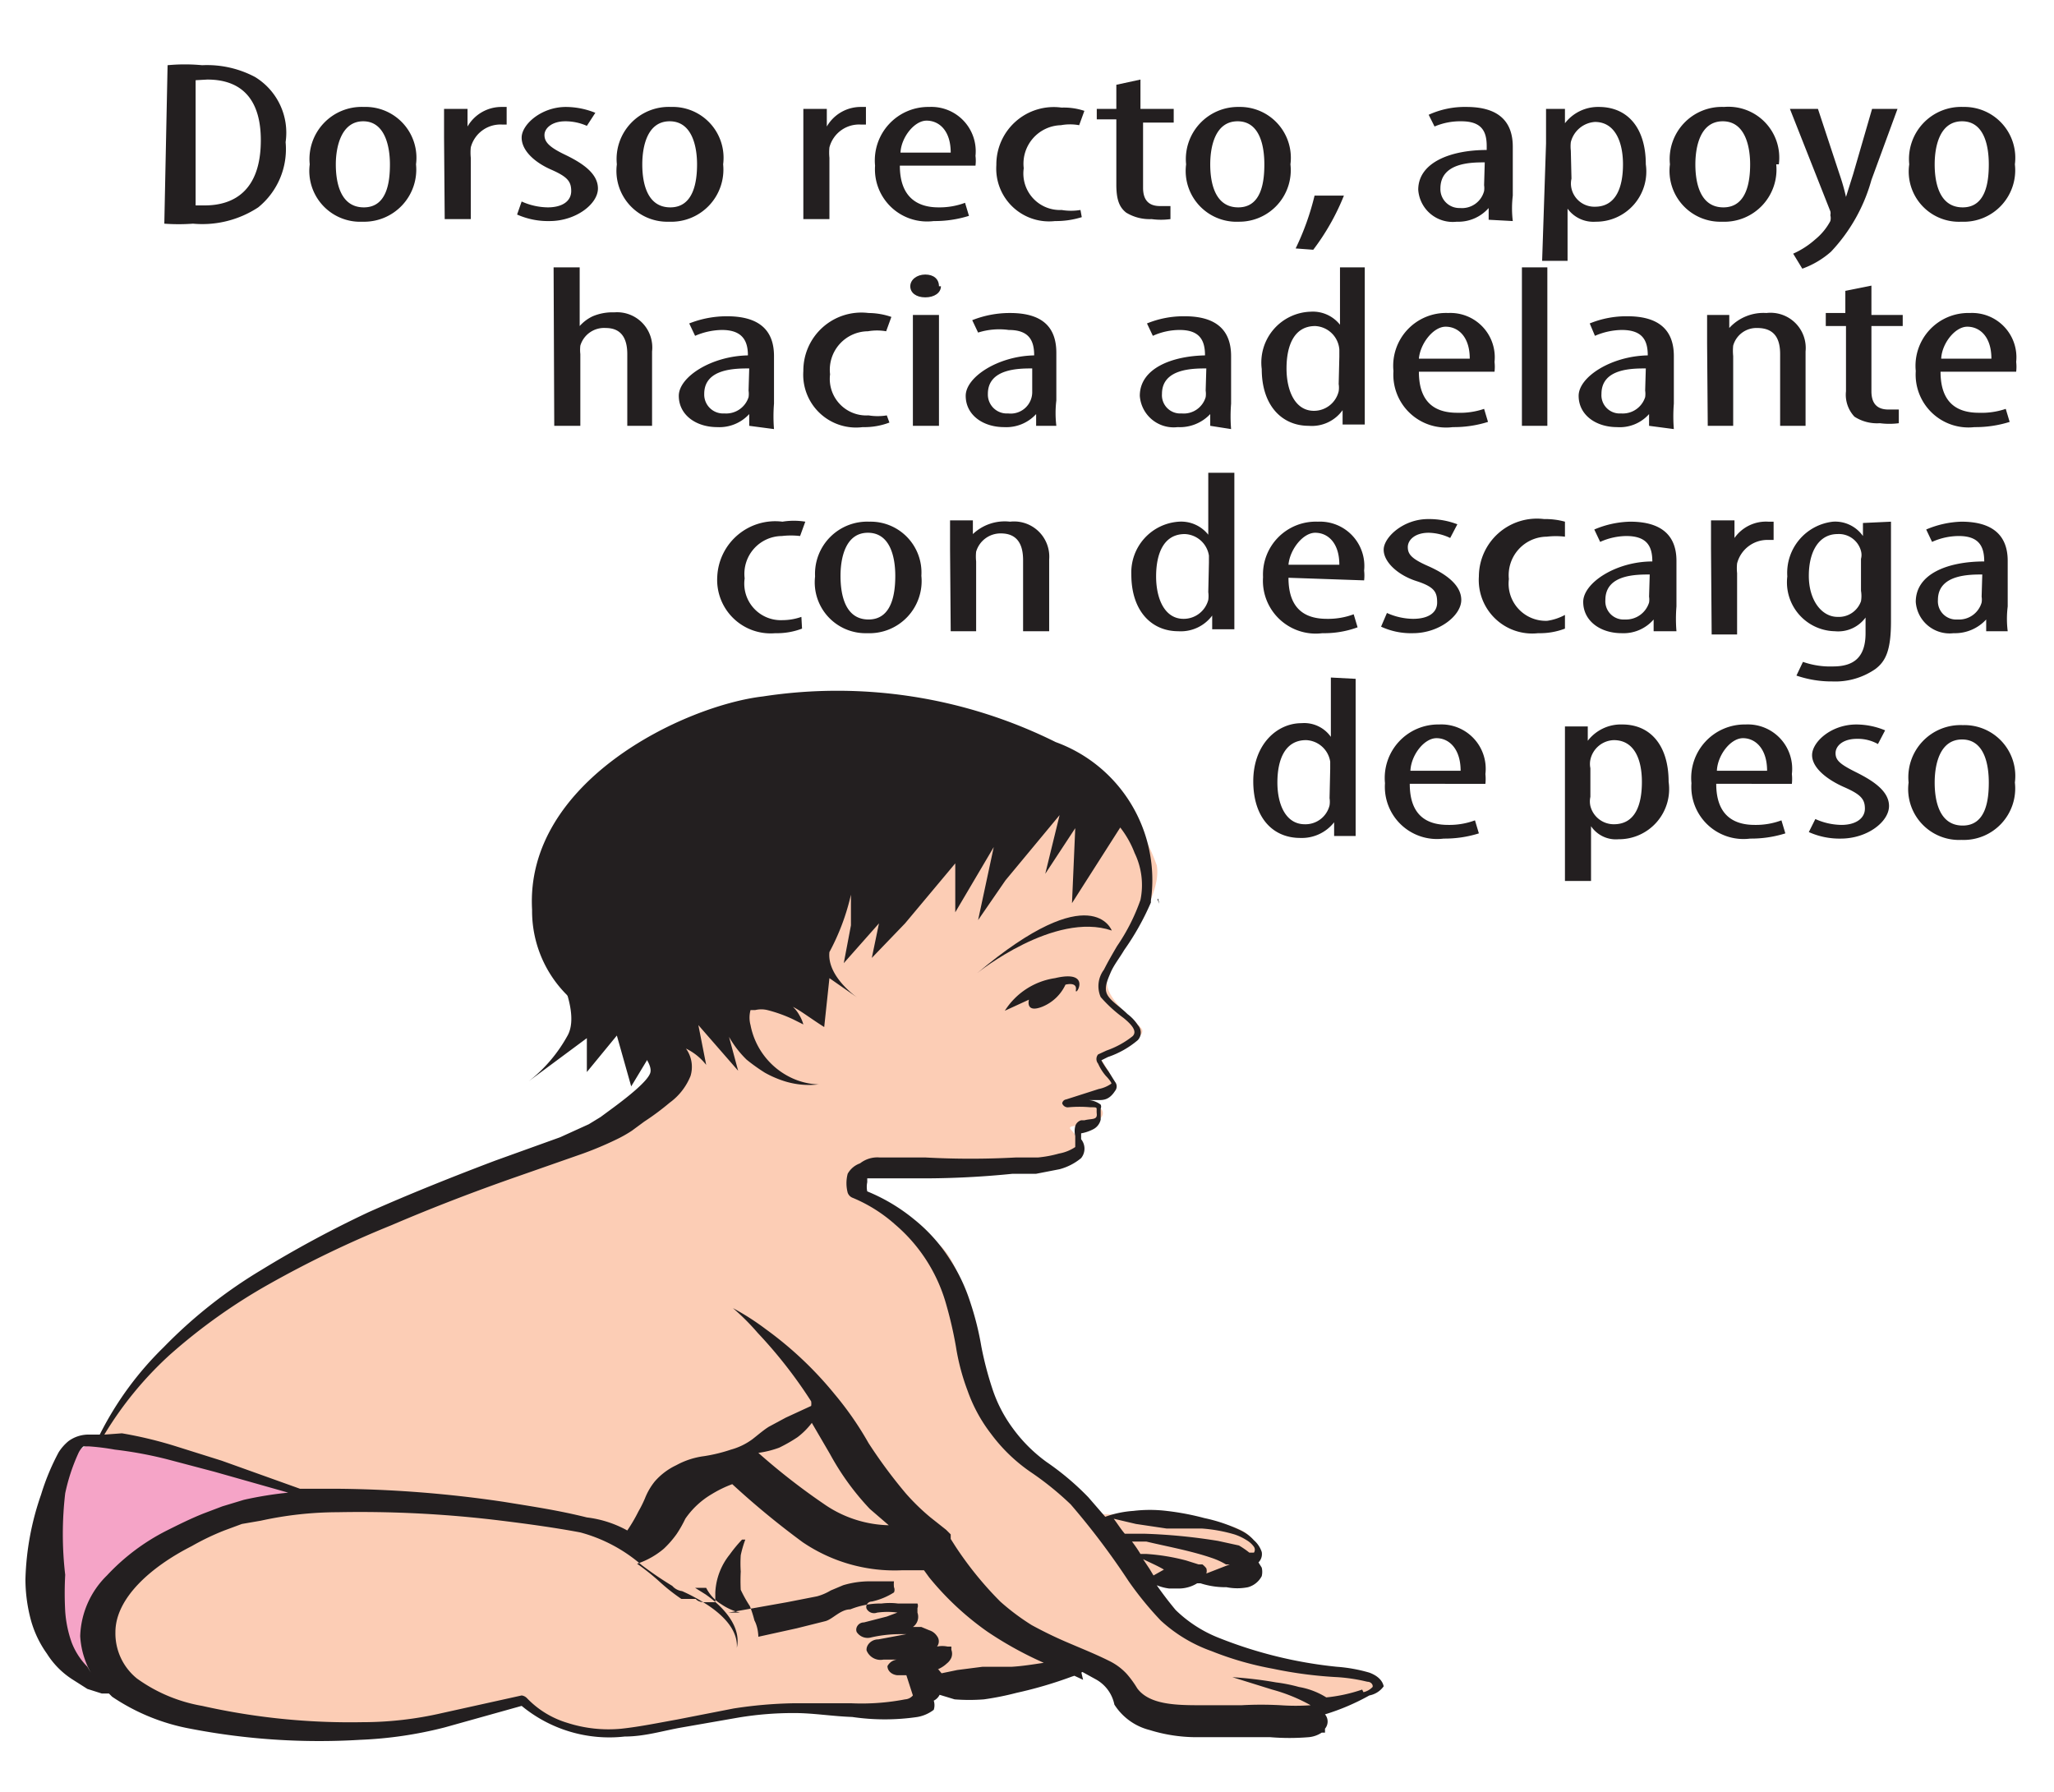 <svg id="Capa_1" data-name="Capa 1" xmlns="http://www.w3.org/2000/svg" viewBox="0 0 31.5 27.48"><defs><style>.cls-1{fill:#fccdb5;}.cls-2{fill:#f5a4c7;}.cls-3{fill:#231f20;}</style></defs><title>1-5meses</title><path class="cls-1" d="M10,16.89s-2,.94-3.08,1.37S2.56,19.9,1.51,22.05c0,0-.07,2.71,0,3.2s.79,1.15,2.85,1.27A10.13,10.13,0,0,0,8,26.08a2.38,2.38,0,0,0,1.33.5,21.83,21.83,0,0,1,3.16-.37c1,.14,1.66,0,1.66-.14a.85.85,0,0,1,.1-.34s1.54-.08,1.87-.16a3.85,3.85,0,0,0,.53-.17,1.36,1.36,0,0,1,.52.38.74.74,0,0,0,.76.49,15.94,15.94,0,0,0,2.13.13c.13-.09.36-.17.21-.26l-.18-.1s1,0,1-.19-.77-.26-1.28-.32A5.44,5.44,0,0,1,18,24.84a1.9,1.9,0,0,1-.48-.58s.59.09.68,0,.68,0,.79-.12.38-.2.32-.35-.14-.35-.62-.43-1.94-.15-1.94-.15S15.13,22,15,21.3s-.13-1.72-.55-2.17a5.6,5.6,0,0,0-1.27-.86s.11-.56.31-.49a7.64,7.64,0,0,0,2.28.08c.61-.14.83-.14.78-.34s-.29-.24,0-.26.42-.15.34-.25-.37-.12-.37-.12.63-.15.57-.29-.2-.35-.2-.35.72-.32.62-.47-.58-.46-.53-.76.86-1.19.76-1.75a3.4,3.4,0,0,0-1.91-2,7.09,7.09,0,0,0-3.52-.17c-1.17.29-3.67,1.4-3.54,2.63S10.35,16,10.3,16.21a3.76,3.76,0,0,1-.34.68"/><path class="cls-2" d="M.83,22.89s-.44,1.6,0,2.18a1.58,1.58,0,0,0,.82.66A1.66,1.66,0,0,1,2.32,24a9.91,9.91,0,0,1,2.47-1,26.7,26.7,0,0,0-2.63-.79c-.65-.11-1-.29-1.33.73"/><path class="cls-3" d="M20.89,25.91h0a2.44,2.44,0,0,1-.55.12h0a1.16,1.16,0,0,0-.42-.16,2.41,2.41,0,0,0-.35-.07,6,6,0,0,0-.67-.08v0l.61.19a2.6,2.6,0,0,1,.59.24s0,0,0,0h0l0,0h0a3.26,3.26,0,0,1-.46,0,5.49,5.49,0,0,0-.6,0c-.22,0-.41,0-.6,0-.38,0-.81,0-1-.26a1.53,1.53,0,0,0-.16-.22.9.9,0,0,0-.27-.2c-.2-.1-.4-.18-.61-.27a6.27,6.27,0,0,1-.58-.28,3.53,3.53,0,0,1-.48-.36,5.36,5.36,0,0,1-.69-.85l-.07-.11,0-.07-.07-.07-.24-.19a3.34,3.34,0,0,1-.38-.37,7.62,7.62,0,0,1-.57-.77,5,5,0,0,0-.52-.75,5.58,5.58,0,0,0-1.06-1,3.89,3.89,0,0,0-.5-.32l0,0a3.57,3.57,0,0,1,.38.38,7.14,7.14,0,0,1,.82,1.05.25.25,0,0,1,0,.07l-.39.18-.26.14c-.08.05-.16.12-.25.19a1,1,0,0,1-.33.16,2.46,2.46,0,0,1-.41.1,1.21,1.21,0,0,0-.43.14,1,1,0,0,0-.33.25,1,1,0,0,0-.15.26,1.86,1.86,0,0,1-.1.2,2.48,2.48,0,0,1-.17.29A1.69,1.69,0,0,0,9,23.27c-.44-.11-.85-.17-1.28-.24a18.35,18.35,0,0,0-2.59-.2l-.53,0-1.2-.43-.7-.22a6.31,6.31,0,0,0-.83-.2L1.6,22a5.47,5.47,0,0,1,1-1.22,8.75,8.75,0,0,1,1.53-1.09A16.19,16.19,0,0,1,6,18.79c.63-.27,1.28-.52,1.94-.75l1-.35a5.32,5.32,0,0,0,.5-.21,2,2,0,0,0,.25-.14l.19-.14a4,4,0,0,0,.39-.29.94.94,0,0,0,.32-.41.48.48,0,0,0-.07-.42.88.88,0,0,1,.31.25l-.12-.61.61.7-.14-.52a1.56,1.56,0,0,0,.27.35,2.83,2.83,0,0,0,.28.2,1.6,1.6,0,0,0,.3.13,1.26,1.26,0,0,0,.52.05l.19,0,0,0h-.18a1.06,1.06,0,0,1-.42-.1,1.13,1.13,0,0,1-.63-.81.44.44,0,0,1,0-.23l0,0,0,0h0l0,0,0,0h0l0,0,0,0,.07,0a.4.4,0,0,1,.19,0,2.17,2.17,0,0,1,.39.14l.16.08,0,0a.55.55,0,0,0-.06-.14.5.5,0,0,0-.1-.13c.12.06.26.17.48.31L12.72,15l.43.3s-.47-.32-.43-.7a3.49,3.49,0,0,0,.33-.88l0,.47-.11.58.54-.61-.11.53.51-.53.77-.92,0,.75.59-1L15,14.11l.42-.61.83-1-.22.9.46-.7-.05,1.15.74-1.16a1.5,1.5,0,0,1,.22.39,1.13,1.13,0,0,1,.09.72,3,3,0,0,1-.36.71c-.07.12-.14.24-.2.36a.42.42,0,0,0-.05.42,2.11,2.11,0,0,0,.35.32c.11.09.22.2.14.28a1.36,1.36,0,0,1-.4.22l-.13.06a.11.11,0,0,0,0,.14.76.76,0,0,0,.12.19c.05.05.1.12.08.12a.5.5,0,0,1-.19.08l-.5.16a.07.07,0,0,0-.06.06.09.09,0,0,0,.1.06h0a1.85,1.85,0,0,1,.33,0c.13,0,.09,0,.1.1s-.08.07-.19.1l0,0-.05,0a.13.13,0,0,0-.09.09.31.31,0,0,0,0,.15c0,.08,0,.13,0,.17a.65.65,0,0,1-.25.1,1.8,1.8,0,0,1-.32.06l-.34,0a12.89,12.89,0,0,1-1.39,0l-.34,0c-.13,0-.2,0-.36,0a.43.43,0,0,0-.3.09A.35.35,0,0,0,13,18a.57.57,0,0,0,0,.29.13.13,0,0,0,.08.08h0a2.31,2.31,0,0,1,.65.41A2.49,2.49,0,0,1,14.51,20a6.19,6.19,0,0,1,.15.65,3.42,3.42,0,0,0,.18.68,2.37,2.37,0,0,0,.36.66,2.55,2.55,0,0,0,.6.58,4.65,4.65,0,0,1,.62.5,11.39,11.39,0,0,1,.89,1.18,5.17,5.17,0,0,0,.49.6,2.26,2.26,0,0,0,.78.47,4.85,4.85,0,0,0,.94.27,6.41,6.41,0,0,0,1,.13,2.66,2.66,0,0,1,.45.07c.06,0,.09.05.08.08a.28.28,0,0,1-.14.08m-8.18-3.65h0a4,4,0,0,0,.61.84l.29.25a1.81,1.81,0,0,1-1-.33,10,10,0,0,1-1-.78,1.5,1.5,0,0,0,.32-.08,2.32,2.32,0,0,0,.28-.16,1.13,1.13,0,0,0,.22-.22Zm3.81,3.16h0l-.14,0c-.25,0-.56.08-.88.1-.16,0-.31,0-.45,0l-.39.05-.24.05s0,0,0,0l-.05-.06-.07,0,.06,0a.46.46,0,0,0,.14-.09.23.23,0,0,0,.07-.09.17.17,0,0,0,0-.12l0-.05h0l0,0h0l-.06,0a.41.41,0,0,0-.16,0l0,0a.13.13,0,0,0,0-.16.22.22,0,0,0-.12-.09l-.12-.05H14l0,0a.19.19,0,0,0,.07-.22s0-.05,0-.07,0,0,0,0v0a.09.09,0,0,0,0-.07l-.06,0-.24,0a1,1,0,0,0-.25,0,1.24,1.24,0,0,0-.48.09c-.15,0-.27.15-.38.18l-.44.11-.59.13s0-.14-.06-.25a1.87,1.87,0,0,0-.07-.22,2,2,0,0,1-.14-.25,2.7,2.7,0,0,1,0-.28,1.9,1.9,0,0,1,0-.25,1.64,1.64,0,0,1,.07-.24l-.05,0a2.17,2.17,0,0,0-.19.23,1,1,0,0,0-.22.58c0,.05,0,.1,0,.15l-.18,0s-.08,0-.12-.05l-.12,0-.1,0a2.91,2.91,0,0,1-.33-.26,3.57,3.57,0,0,0-.35-.28,1.23,1.23,0,0,0,.41-.23,1.5,1.5,0,0,0,.2-.23,1.86,1.86,0,0,0,.13-.23,1.28,1.28,0,0,1,.41-.38,1.77,1.77,0,0,1,.31-.15,12.62,12.62,0,0,0,1.08.89,2.51,2.51,0,0,0,1.53.43h.33l0,0,.08.11a4.44,4.44,0,0,0,.89.83,5.57,5.57,0,0,0,1.19.61l.28.13ZM14,26h0a.17.17,0,0,1-.12.06,3.51,3.51,0,0,1-.82.06c-.3,0-.59,0-.9,0a6.69,6.69,0,0,0-.91.08l-.87.17c-.28.05-.57.11-.85.14a2.06,2.06,0,0,1-.83-.09,1.42,1.42,0,0,1-.62-.38A.14.14,0,0,0,8,26l-1.22.27a5.45,5.45,0,0,1-1.23.14,10.34,10.34,0,0,1-2.45-.25,2.41,2.41,0,0,1-1-.42.89.89,0,0,1-.33-.71c0-.52.54-1,1.17-1.32a3.85,3.85,0,0,1,.5-.24l.27-.1L4,23.32a5.54,5.54,0,0,1,1.18-.13,17.67,17.67,0,0,1,2.51.13c.41.05.84.11,1.21.18a2.37,2.37,0,0,1,.94.5,5.52,5.52,0,0,0,.47.32s0,0,0,0a.24.24,0,0,0,.15.08h0a2.64,2.64,0,0,1,.29.15c.31.18.57.43.55.72h0c.07-.31-.18-.61-.48-.82l-.16-.1.17,0h0a.61.61,0,0,0,.23.25.87.87,0,0,0,.29.13l-.18,0,0,0,.9-.16.46-.09a.83.83,0,0,0,.21-.09l.19-.08a1.4,1.4,0,0,1,.41-.06l.22,0,.15,0v0a.39.39,0,0,0,0,.09.1.1,0,0,1,0,.08,1.05,1.05,0,0,1-.34.14c-.06,0-.1.06-.08.11a.13.13,0,0,0,.16.06h0a1.15,1.15,0,0,1,.32,0l.07,0h0l-.08,0-.16.06-.35.09c-.09,0-.14.09-.11.15a.2.2,0,0,0,.22.08h0a2,2,0,0,1,.42-.05H14l-.1,0-.43.08h0c-.11,0-.19.09-.18.17a.23.23,0,0,0,.26.14h.29l.13,0H13.8a.19.19,0,0,0-.19.1c0,.07.06.13.15.14h.14L14,26v0ZM1.34,25.56h0a1.08,1.08,0,0,1-.24-.37A1.79,1.79,0,0,1,1,24.71a5.09,5.09,0,0,1,0-.56A5.38,5.38,0,0,1,1,22.9a2.91,2.91,0,0,1,.2-.61.31.31,0,0,1,.08-.11s0,0,.08,0a3.62,3.62,0,0,1,.4.05,6.15,6.15,0,0,1,.81.15l.72.19,1.13.32a5.65,5.65,0,0,0-.68.11l-.33.1-.29.11c-.2.08-.38.17-.56.26a3.26,3.26,0,0,0-.92.69,1.36,1.36,0,0,0-.41.93,1.3,1.3,0,0,0,.18.59Zm16.08-2.19h0l.47.07c.17,0,.36,0,.54,0a2.35,2.35,0,0,1,.5.09.82.82,0,0,1,.19.09.36.36,0,0,1,.11.1.08.08,0,0,1,0,.09l-.07,0A1.26,1.26,0,0,0,19,23.7l-.32-.07a8.72,8.72,0,0,0-1.13-.11h-.3c-.06-.07-.11-.15-.17-.23Zm1.47.63Zm0,.07Zm-.39.06h0a.13.13,0,0,0,0-.08.34.34,0,0,0-.06-.06h-.06l-.19-.06a3.2,3.2,0,0,0-.61-.1h-.09a2.14,2.14,0,0,0-.13-.19l.22,0c.29.07.68.14,1,.25a1.12,1.12,0,0,1,.22.1l.06,0h0ZM18,24h0C18.07,24,18,24,18,24Zm0,.17h0l0,0,0,0h0Zm-.37-.11h0l-.1-.15c.1.05.22.1.32.16l-.16.09ZM21,25.65a2.4,2.4,0,0,0-.5-.09,6.69,6.69,0,0,1-1.8-.44,2,2,0,0,1-.67-.43c-.1-.12-.2-.25-.29-.38a.74.74,0,0,0,.19.05l.16,0a.54.54,0,0,0,.27-.08l.05,0h0a1.24,1.24,0,0,0,.4.06.84.84,0,0,0,.33,0,.34.34,0,0,0,.21-.17.28.28,0,0,0,0-.13l-.05-.08,0,0a.18.18,0,0,0,.05-.16.41.41,0,0,0-.12-.18.65.65,0,0,0-.2-.15,2.46,2.46,0,0,0-.56-.19,4,4,0,0,0-.58-.11,2.14,2.14,0,0,0-.51,0,1.59,1.59,0,0,0-.43.09l-.26-.3a4.16,4.16,0,0,0-.64-.54,2.33,2.33,0,0,1-.52-.52,2.14,2.14,0,0,1-.31-.6,5.19,5.19,0,0,1-.17-.65,4.51,4.51,0,0,0-.17-.68,2.73,2.73,0,0,0-.32-.67,2.51,2.51,0,0,0-.54-.6,2.8,2.8,0,0,0-.72-.43.34.34,0,0,1,0-.14c0-.07,0-.06,0-.06l.36,0h.36A13.67,13.67,0,0,0,15.53,18l.36,0,.36-.07a.87.87,0,0,0,.33-.17.23.23,0,0,0,0-.29s0-.08,0-.09h0l0,0a.64.64,0,0,0,.18-.06.22.22,0,0,0,.12-.15V17a.07.07,0,0,0,0-.06.34.34,0,0,0-.18-.07l.14,0c.08,0,.17,0,.26-.14a.11.11,0,0,0,0-.14L17,16.43a1.63,1.63,0,0,1-.11-.17s0,0,0,0l.1-.05a1.4,1.4,0,0,0,.46-.26.17.17,0,0,0,0-.23.65.65,0,0,0-.16-.17c-.11-.11-.26-.2-.31-.3s0-.21.05-.33.14-.23.21-.35a4,4,0,0,0,.41-.73s0-.08,0-.12l0,.09a2.25,2.25,0,0,0-1.46-2.43,7.52,7.52,0,0,0-4.49-.7c-1.2.14-3.65,1.3-3.54,3.27a1.82,1.82,0,0,0,1.17,1.72l.29.24c.2.18.4.42.35.55s-.34.36-.57.53l-.19.14-.18.11-.44.2-1,.36c-.66.25-1.31.51-1.94.79A17,17,0,0,0,4,19.48a7.38,7.38,0,0,0-1.49,1.18A5,5,0,0,0,1.53,22l-.15,0a.52.52,0,0,0-.33.1.73.73,0,0,0-.15.17,3.58,3.58,0,0,0-.27.65,4.26,4.26,0,0,0-.24,1.3,2.43,2.43,0,0,0,.08.61,1.62,1.62,0,0,0,.25.53,1.27,1.27,0,0,0,.4.4l.22.14.22.07.11,0,.05.05a3.17,3.17,0,0,0,1.2.49,10.4,10.4,0,0,0,2.61.17,6.18,6.18,0,0,0,1.29-.19L8,26.16a2.11,2.11,0,0,0,1.58.47c.31,0,.59-.09.88-.14l.86-.15a5.1,5.1,0,0,1,.87-.07c.28,0,.58.05.88.06a3.43,3.43,0,0,0,1,0,.57.57,0,0,0,.25-.11l0,0,0,0h0l0,0a.23.23,0,0,0,0-.14.08.08,0,0,1,0,0h0a.2.2,0,0,0,.09-.09l.23.07a2.89,2.89,0,0,0,.45,0,4.42,4.42,0,0,0,.5-.1,6.4,6.4,0,0,0,.85-.25.71.71,0,0,0,.16-.07l0,0,.2.11a.57.57,0,0,1,.29.39.9.9,0,0,0,.54.39,2.43,2.43,0,0,0,.7.11c.23,0,.44,0,.61,0l.54,0a3.61,3.61,0,0,0,.59,0,.43.43,0,0,0,.2-.07l.05,0,0,0s0,0,0-.06a.17.17,0,0,0,0-.22A3.45,3.45,0,0,0,21,26a.35.35,0,0,0,.22-.14C21.2,25.76,21.11,25.69,21,25.65Z"/><path class="cls-3" d="M16.18,15a1.1,1.1,0,0,0-.77.5l.37-.17s-.06.21.2.11a.67.67,0,0,0,.36-.34s.18-.05.16.08.27-.32-.32-.18"/><path class="cls-3" d="M17.05,14.27s-.3-.83-2.06.65c0,0,1.18-.95,2.06-.65"/><polygon class="cls-3" points="17.78 13.86 17.76 13.78 17.75 13.79 17.78 13.86"/><path class="cls-3" d="M3,3.15h.14c.44,0,.86-.22.86-1,0-.6-.27-.93-.82-.93L3,1.23ZM2.57,1A2.81,2.81,0,0,1,3.1,1a1.57,1.57,0,0,1,.81.18,1,1,0,0,1,.47,1,1.15,1.15,0,0,1-.42,1,1.56,1.56,0,0,1-1,.25,3,3,0,0,1-.44,0Z"/><path class="cls-3" d="M5.15,2.52h0c0,.28.07.66.43.66s.4-.4.4-.66-.07-.66-.41-.66-.42.4-.42.66m1.23,0a.8.8,0,0,1-.82.88.78.78,0,0,1-.81-.88.8.8,0,0,1,.83-.88A.78.78,0,0,1,6.38,2.52Z"/><path class="cls-3" d="M6.81,2.11c0-.14,0-.31,0-.44h.36l0,.27h0a.6.6,0,0,1,.52-.3h.08v.27H7.7a.47.47,0,0,0-.48.35.81.81,0,0,0,0,.16v.94h-.4Z"/><path class="cls-3" d="M8,3.09a1,1,0,0,0,.4.09c.23,0,.36-.1.36-.25s-.06-.22-.31-.33S8,2.31,8,2.11s.3-.47.68-.47a1.22,1.22,0,0,1,.45.09L9,1.93a.81.81,0,0,0-.33-.07c-.21,0-.32.11-.32.21s.06.18.31.3.51.28.51.52-.34.5-.74.5a1.17,1.17,0,0,1-.5-.1Z"/><path class="cls-3" d="M9.85,2.52h0c0,.28.07.66.43.66s.41-.4.41-.66-.07-.66-.42-.66-.42.4-.42.66m1.24,0a.8.8,0,0,1-.83.88.78.78,0,0,1-.8-.88.8.8,0,0,1,.83-.88A.78.78,0,0,1,11.09,2.52Z"/><path class="cls-3" d="M12.32,2.11c0-.14,0-.31,0-.44h.36l0,.27h0a.6.6,0,0,1,.52-.3h.08v.27h-.08a.47.47,0,0,0-.48.35.81.81,0,0,0,0,.16v.94h-.4Z"/><path class="cls-3" d="M14.58,2.34h0c0-.34-.18-.49-.37-.49s-.39.26-.4.49Zm-.78.2c0,.52.31.64.59.64a1.12,1.12,0,0,0,.41-.07l.06.2a1.75,1.75,0,0,1-.54.08.8.8,0,0,1-.9-.85.82.82,0,0,1,.83-.9.68.68,0,0,1,.71.75.62.62,0,0,1,0,.15Z"/><path class="cls-3" d="M16.59,3.33a1.32,1.32,0,0,1-.41.06.81.81,0,0,1-.9-.86.88.88,0,0,1,1-.88,1,1,0,0,1,.35.05l-.08.22a.77.77,0,0,0-.28,0,.59.59,0,0,0-.57.66.56.56,0,0,0,.58.64.88.88,0,0,0,.29,0Z"/><path class="cls-3" d="M17.49,1.22v.45H18v.21h-.47v1c0,.22.12.28.26.28h.16v.2a1.07,1.07,0,0,1-.29,0,.69.69,0,0,1-.39-.1c-.1-.08-.15-.19-.15-.43v-1h-.3V1.67h.3V1.3Z"/><path class="cls-3" d="M18.56,2.52h0c0,.28.07.66.43.66s.4-.4.4-.66-.06-.66-.41-.66-.42.4-.42.66m1.23,0A.79.79,0,0,1,19,3.4a.78.78,0,0,1-.81-.88A.8.8,0,0,1,19,1.64.78.78,0,0,1,19.79,2.52Z"/><path class="cls-3" d="M19.87,3.81A4,4,0,0,0,20.16,3l.45,0a3.56,3.56,0,0,1-.47.83Z"/><path class="cls-3" d="M22.77,2.49h0c-.2,0-.68,0-.68.4a.29.29,0,0,0,.3.3.35.35,0,0,0,.37-.26.31.31,0,0,0,0-.09Zm.06.88,0-.18h0a.62.62,0,0,1-.49.21.53.53,0,0,1-.59-.49c0-.42.5-.61,1.05-.61V2.24c0-.23-.08-.38-.39-.38a1,1,0,0,0-.41.08l-.09-.18a1.33,1.33,0,0,1,.58-.12c.5,0,.71.23.71.61V3a1.63,1.63,0,0,0,0,.39Z"/><path class="cls-3" d="M24.1,2.74h0a.34.34,0,0,0,0,.15.36.36,0,0,0,.36.28c.33,0,.43-.31.43-.65s-.12-.65-.43-.65a.41.41,0,0,0-.37.31.57.57,0,0,0,0,.13Zm-.39-.54c0-.26,0-.41,0-.53H24l0,.22h0a.64.64,0,0,1,.52-.25c.44,0,.72.32.72.88a.77.77,0,0,1-.77.88.49.49,0,0,1-.43-.2h0V4h-.39Z"/><path class="cls-3" d="M26,2.52h0c0,.28.07.66.43.66s.41-.4.41-.66-.07-.66-.42-.66-.42.4-.42.66m1.24,0a.8.8,0,0,1-.83.88.78.78,0,0,1-.8-.88.8.8,0,0,1,.83-.88A.78.78,0,0,1,27.28,2.52Z"/><path class="cls-3" d="M27.88,1.67l.33,1a3.21,3.21,0,0,1,.1.35h0l.11-.35.29-1h.39l-.4,1.09a2.62,2.62,0,0,1-.62,1.1,1.35,1.35,0,0,1-.44.26l-.14-.23a1.31,1.31,0,0,0,.34-.22.92.92,0,0,0,.23-.28.18.18,0,0,0,0-.09.13.13,0,0,0,0-.06l-.62-1.57Z"/><path class="cls-3" d="M29.67,2.52h0c0,.28.07.66.43.66s.4-.4.4-.66-.06-.66-.41-.66-.42.4-.42.66m1.23,0a.79.79,0,0,1-.82.88.77.77,0,0,1-.8-.88.8.8,0,0,1,.83-.88A.78.78,0,0,1,30.9,2.52Z"/><path class="cls-3" d="M8.49,4.1h.4V5h0a.62.62,0,0,1,.2-.15.78.78,0,0,1,.33-.06.54.54,0,0,1,.58.6V6.53H9.62V5.43c0-.21-.07-.4-.33-.4a.38.38,0,0,0-.39.27.57.57,0,0,0,0,.13v1.1h-.4Z"/><path class="cls-3" d="M11.49,5.65h0c-.21,0-.69,0-.69.39a.29.29,0,0,0,.31.3.36.36,0,0,0,.37-.25.34.34,0,0,0,0-.1Zm0,.88,0-.18h0a.62.62,0,0,1-.49.2c-.33,0-.59-.19-.59-.48s.5-.61,1.06-.62v0c0-.23-.09-.39-.4-.39a1.07,1.07,0,0,0-.41.09l-.09-.19a1.56,1.56,0,0,1,.58-.11c.5,0,.72.22.72.61v.73a2.42,2.42,0,0,0,0,.39Z"/><path class="cls-3" d="M13.64,6.48a1.08,1.08,0,0,1-.41.07.81.81,0,0,1-.91-.86.89.89,0,0,1,1-.89,1.1,1.1,0,0,1,.35.06l-.08.22a.82.82,0,0,0-.28,0,.59.59,0,0,0-.58.66.56.56,0,0,0,.59.63.86.86,0,0,0,.28,0Z"/><path class="cls-3" d="M14,6.53h0V4.83h.4v1.7Zm.43-2.14c0,.1-.1.17-.24.17s-.23-.07-.23-.17.1-.18.23-.18S14.4,4.28,14.4,4.39Z"/><path class="cls-3" d="M15.83,5.65h0c-.2,0-.68,0-.68.39a.29.29,0,0,0,.31.3A.33.33,0,0,0,15.83,6Zm.06.88,0-.18h0a.62.62,0,0,1-.49.2c-.33,0-.59-.19-.59-.48s.5-.61,1.05-.62v0c0-.23-.08-.39-.39-.39A1.07,1.07,0,0,0,15,5.1l-.09-.19a1.56,1.56,0,0,1,.58-.11c.5,0,.71.22.71.61v.73a1.63,1.63,0,0,0,0,.39Z"/><path class="cls-3" d="M18.5,5.65h0c-.2,0-.68,0-.68.39a.28.28,0,0,0,.3.3.35.35,0,0,0,.37-.25.34.34,0,0,0,0-.1Zm.06.88,0-.18h0a.64.64,0,0,1-.5.2.52.52,0,0,1-.58-.48c0-.42.49-.61,1-.62v0c0-.23-.08-.39-.39-.39a1,1,0,0,0-.41.09l-.09-.19a1.48,1.48,0,0,1,.58-.11c.49,0,.71.22.71.61v.73a2.42,2.42,0,0,0,0,.39Z"/><path class="cls-3" d="M20.54,5.47h0V5.36A.39.39,0,0,0,20.17,5c-.33,0-.44.31-.44.65s.13.65.42.65A.39.39,0,0,0,20.53,6a.37.37,0,0,0,0-.11Zm.39-1.37v2c0,.12,0,.31,0,.41h-.34l0-.22h0a.58.58,0,0,1-.52.24c-.41,0-.72-.31-.72-.87a.78.78,0,0,1,.75-.88.53.53,0,0,1,.45.2h0V4.1Z"/><path class="cls-3" d="M22.54,5.5h0c0-.34-.18-.49-.37-.49s-.39.26-.41.49Zm-.78.2c0,.52.3.63.59.63a1.15,1.15,0,0,0,.41-.06l.06.2a1.75,1.75,0,0,1-.54.08.81.81,0,0,1-.91-.86.81.81,0,0,1,.84-.89.68.68,0,0,1,.71.75.66.66,0,0,1,0,.15Z"/><rect class="cls-3" x="23.34" y="4.1" width="0.39" height="2.43"/><path class="cls-3" d="M25.24,5.65h0c-.21,0-.68,0-.68.39a.28.28,0,0,0,.3.3.36.36,0,0,0,.37-.25.34.34,0,0,0,0-.1Zm.05.88,0-.18h0a.6.6,0,0,1-.49.2c-.33,0-.59-.19-.59-.48s.5-.61,1.06-.62v0c0-.23-.08-.39-.4-.39a1.07,1.07,0,0,0-.41.09l-.08-.19a1.48,1.48,0,0,1,.58-.11c.49,0,.71.22.71.61v.73a2.42,2.42,0,0,0,0,.39Z"/><path class="cls-3" d="M26.18,5.27c0-.2,0-.31,0-.44h.34l0,.2h0a.71.71,0,0,1,.57-.23.54.54,0,0,1,.6.59V6.53h-.39V5.43c0-.2-.06-.4-.35-.4a.37.37,0,0,0-.37.27.78.78,0,0,0,0,.16V6.53h-.39Z"/><path class="cls-3" d="M28.7,4.38v.45h.48V5H28.7V6c0,.22.12.28.26.28h.16l0,.21a1.12,1.12,0,0,1-.29,0,.64.64,0,0,1-.39-.1A.49.49,0,0,1,28.31,6V5H28v-.2h.3V4.46Z"/><path class="cls-3" d="M30.54,5.5h0c0-.34-.18-.49-.37-.49s-.39.26-.4.49Zm-.78.2c0,.52.3.63.59.63a1.15,1.15,0,0,0,.41-.06l.06.2a1.75,1.75,0,0,1-.54.08.81.81,0,0,1-.9-.86.81.81,0,0,1,.83-.89.68.68,0,0,1,.71.75.66.66,0,0,1,0,.15Z"/><path class="cls-3" d="M12.3,9.64a1.08,1.08,0,0,1-.41.07A.82.82,0,0,1,11,8.84.89.89,0,0,1,12,8a1.08,1.08,0,0,1,.35,0l-.08.22a1.21,1.21,0,0,0-.28,0,.58.58,0,0,0-.57.65.56.56,0,0,0,.58.64.88.88,0,0,0,.29-.05Z"/><path class="cls-3" d="M12.89,8.83h0c0,.29.07.67.43.67s.41-.4.41-.67-.07-.66-.42-.66-.42.4-.42.66m1.24,0a.8.8,0,0,1-.83.88.78.78,0,0,1-.8-.87A.8.8,0,0,1,13.33,8,.78.78,0,0,1,14.13,8.83Z"/><path class="cls-3" d="M14.57,8.42c0-.2,0-.3,0-.44h.35l0,.21h0A.71.71,0,0,1,15.49,8a.54.54,0,0,1,.6.58V9.68h-.4V8.59c0-.2-.06-.41-.34-.41a.39.39,0,0,0-.38.28.71.71,0,0,0,0,.15V9.68h-.39Z"/><path class="cls-3" d="M18.54,8.63h0V8.52a.39.39,0,0,0-.37-.33c-.33,0-.44.31-.44.65s.13.65.42.65a.39.39,0,0,0,.38-.29.45.45,0,0,0,0-.12Zm.39-1.38v2c0,.11,0,.31,0,.4h-.34l0-.21h0a.6.6,0,0,1-.52.24c-.41,0-.72-.31-.72-.87A.78.78,0,0,1,18.08,8a.53.53,0,0,1,.45.2h0V7.25Z"/><path class="cls-3" d="M20.54,8.66h0c0-.34-.18-.49-.37-.49s-.39.26-.41.49Zm-.78.2c0,.52.3.63.59.63a1.12,1.12,0,0,0,.41-.07l.06.2a1.49,1.49,0,0,1-.54.09.81.81,0,0,1-.91-.86A.81.81,0,0,1,20.21,8a.68.68,0,0,1,.71.75.66.66,0,0,1,0,.15Z"/><path class="cls-3" d="M21.27,9.4a1,1,0,0,0,.4.09c.23,0,.37-.09.37-.25S22,9,21.72,8.91s-.5-.29-.5-.48.3-.47.68-.47a1.21,1.21,0,0,1,.45.08l-.11.21a.8.8,0,0,0-.33-.08c-.21,0-.32.11-.32.22s.06.18.31.29.51.28.51.52-.34.51-.74.51a1.09,1.09,0,0,1-.49-.1Z"/><path class="cls-3" d="M24,9.64a1.08,1.08,0,0,1-.41.07.82.82,0,0,1-.91-.87.89.89,0,0,1,1-.88A1.13,1.13,0,0,1,24,8L24,8.23a1.21,1.21,0,0,0-.28,0,.59.59,0,0,0-.58.65.57.57,0,0,0,.59.64A.82.82,0,0,0,24,9.43Z"/><path class="cls-3" d="M25.3,8.81h0c-.21,0-.68,0-.68.39a.28.28,0,0,0,.3.3.37.37,0,0,0,.37-.26.28.28,0,0,0,0-.09Zm.06.87,0-.18h0a.61.61,0,0,1-.49.21c-.33,0-.59-.19-.59-.48s.5-.62,1.06-.62v0c0-.23-.08-.39-.4-.39a1,1,0,0,0-.4.09l-.09-.19A1.48,1.48,0,0,1,25,8c.49,0,.71.22.71.6V9.3a2.3,2.3,0,0,0,0,.38Z"/><path class="cls-3" d="M26.24,8.42c0-.14,0-.31,0-.44h.36l0,.27h0A.59.59,0,0,1,27.12,8h.08v.28h-.08a.48.48,0,0,0-.48.36.71.71,0,0,0,0,.15v.94h-.39Z"/><path class="cls-3" d="M28.54,8.57h0a.23.23,0,0,0,0-.12.35.35,0,0,0-.36-.26c-.28,0-.44.26-.44.64s.2.63.44.63a.36.36,0,0,0,.36-.24.47.47,0,0,0,0-.16ZM29,8c0,.12,0,.27,0,.53v1c0,.44-.08.61-.24.73a1.08,1.08,0,0,1-.66.19,1.66,1.66,0,0,1-.55-.09l.1-.21a1.26,1.26,0,0,0,.46.07c.31,0,.5-.13.5-.51V9.47h0a.52.52,0,0,1-.47.21.75.75,0,0,1-.73-.84A.79.79,0,0,1,28.11,8a.52.52,0,0,1,.46.22h0l0-.2Z"/><path class="cls-3" d="M30.4,8.81h0c-.2,0-.68,0-.68.39a.28.28,0,0,0,.3.3.36.36,0,0,0,.37-.26.28.28,0,0,0,0-.09Zm.06.87,0-.18h0a.65.65,0,0,1-.5.21.52.52,0,0,1-.58-.48c0-.43.49-.62,1.05-.62v0c0-.23-.08-.39-.39-.39a1,1,0,0,0-.41.09l-.09-.19A1.48,1.48,0,0,1,30.08,8c.49,0,.71.22.71.6V9.3a1.54,1.54,0,0,0,0,.38Z"/><path class="cls-3" d="M20.4,11.79h0v-.11a.39.39,0,0,0-.37-.33c-.33,0-.44.31-.44.65s.13.64.42.64a.38.38,0,0,0,.38-.29.37.37,0,0,0,0-.11Zm.39-1.38v2c0,.12,0,.31,0,.41h-.33l0-.21h0a.63.63,0,0,1-.52.24c-.42,0-.72-.31-.72-.87s.36-.89.74-.89a.5.5,0,0,1,.45.21h0v-.91Z"/><path class="cls-3" d="M22.4,11.82h0c0-.34-.18-.5-.37-.5s-.39.26-.4.5Zm-.78.2c0,.52.3.63.59.63a1.12,1.12,0,0,0,.41-.07l.06.2a1.75,1.75,0,0,1-.54.08.8.8,0,0,1-.9-.85.82.82,0,0,1,.83-.9.68.68,0,0,1,.71.76.71.71,0,0,1,0,.15Z"/><path class="cls-3" d="M24.39,12.22h0a.32.32,0,0,0,0,.14.37.37,0,0,0,.36.28c.33,0,.43-.3.43-.65s-.12-.64-.43-.64a.38.38,0,0,0-.36.3.32.32,0,0,0,0,.13ZM24,11.67c0-.26,0-.41,0-.53h.35l0,.22h0a.64.64,0,0,1,.53-.25c.43,0,.71.32.71.88a.77.77,0,0,1-.77.88.46.46,0,0,1-.42-.2h0v.84H24Z"/><path class="cls-3" d="M27.1,11.82h0c0-.34-.18-.5-.37-.5s-.39.26-.4.5Zm-.78.2c0,.52.31.63.59.63a1.12,1.12,0,0,0,.41-.07l.06.2a1.75,1.75,0,0,1-.54.08.8.8,0,0,1-.9-.85.82.82,0,0,1,.83-.9.68.68,0,0,1,.71.76.71.71,0,0,1,0,.15Z"/><path class="cls-3" d="M27.84,12.56a1,1,0,0,0,.4.09c.22,0,.36-.1.36-.25s-.07-.22-.32-.33-.49-.29-.49-.49.29-.47.68-.47a1.16,1.16,0,0,1,.44.09l-.11.21a.63.63,0,0,0-.32-.08c-.22,0-.33.11-.33.22s.07.17.31.29.51.28.51.52-.33.5-.74.5a1.15,1.15,0,0,1-.49-.1Z"/><path class="cls-3" d="M29.67,12h0c0,.28.07.66.43.66s.4-.4.4-.66-.06-.66-.41-.66-.42.4-.42.66m1.23,0a.79.79,0,0,1-.82.88.78.78,0,0,1-.81-.88.8.8,0,0,1,.83-.88A.78.78,0,0,1,30.9,12Z"/><path class="cls-3" d="M8.38,14.55s.55.89.33,1.32a2.28,2.28,0,0,1-.6.71L9,15.92v.52l.46-.56.22.78.32-.53.36.31s.18-1.38-.36-1.58a4.1,4.1,0,0,0-1.58-.31"/></svg>